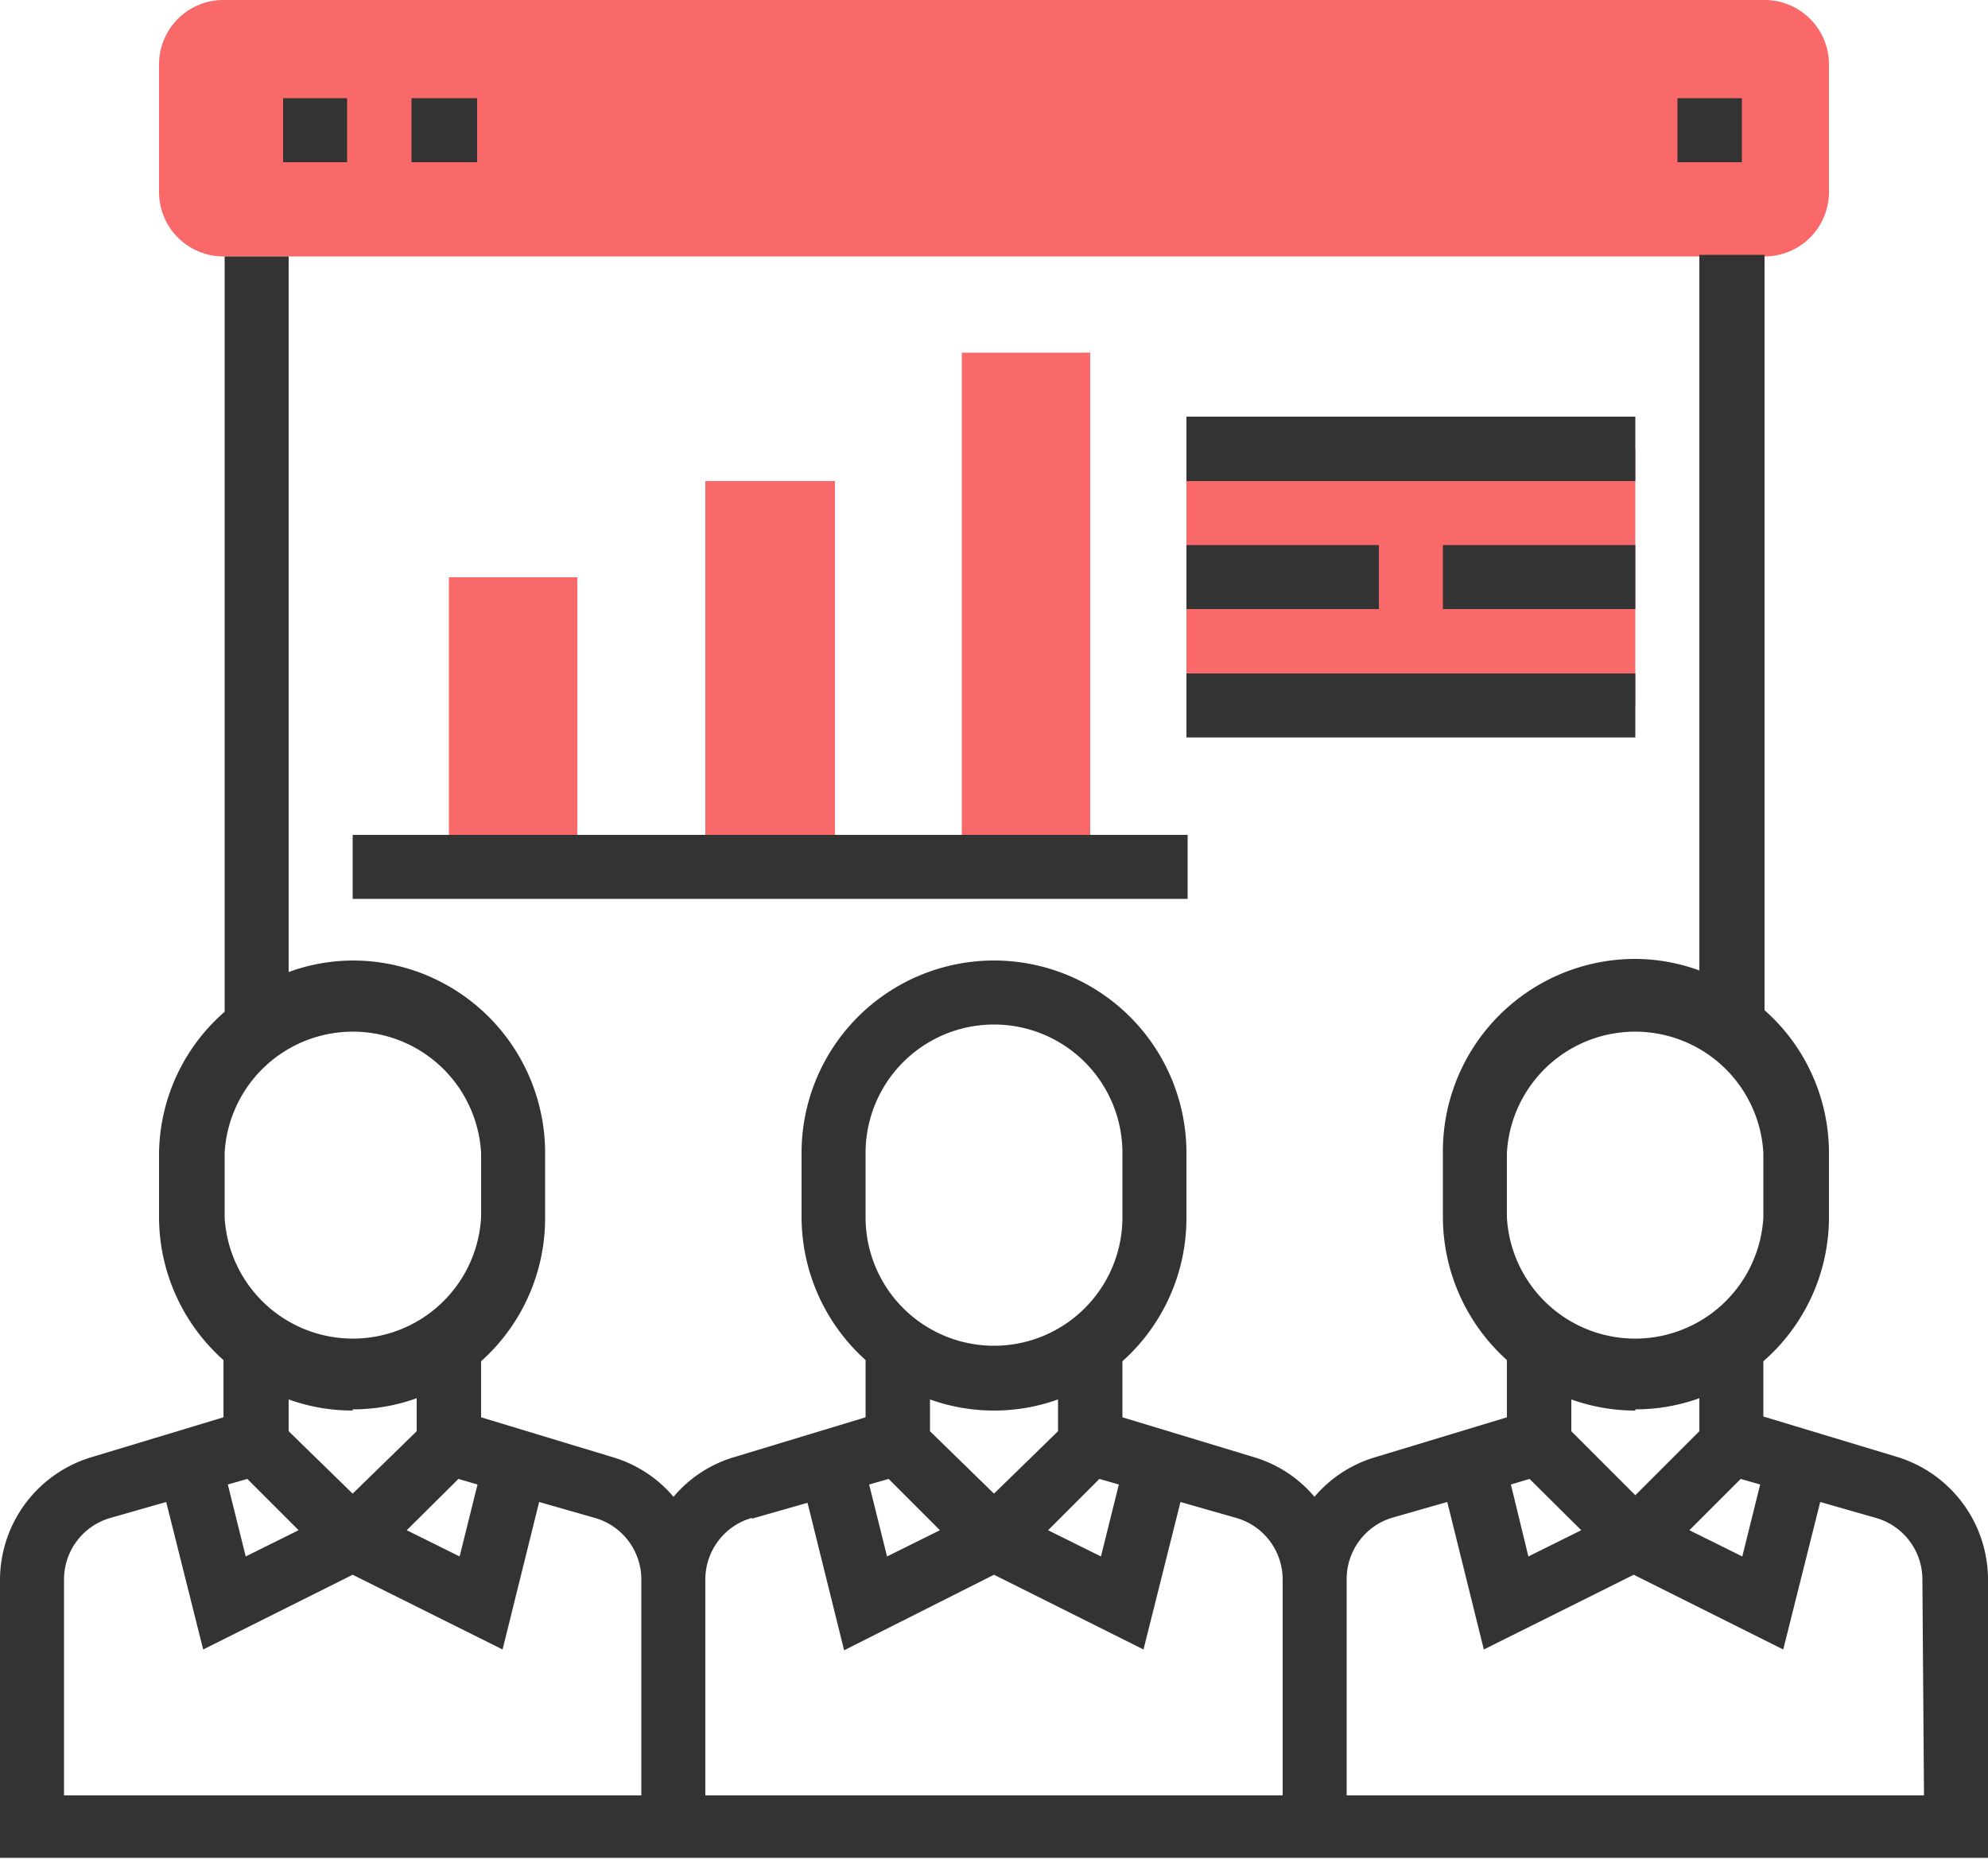 <svg xmlns="http://www.w3.org/2000/svg" width="50" height="46.77" viewBox="0 0 50 46.77"><title>icons</title><path d="M29.84,11.29H41.13v6.45H29.84Z" fill="#f96969"/><path d="M44.35,0H5.65A1.62,1.62,0,0,0,4,1.61V4.84A1.62,1.62,0,0,0,5.65,6.45h38.7A1.62,1.62,0,0,0,46,4.84V1.61A1.62,1.62,0,0,0,44.35,0Z" fill="#f96969"/><path d="M24.19,8.87h3.23v12.9H24.19Z" fill="#f96969"/><path d="M17.74,12.1H21v9.67H17.74Z" fill="#f96969"/><path d="M11.29,14.52h3.23v7.25H11.29Z" fill="#f96969"/><path d="M10.35,2.47H12V4.08H10.35Z" fill="#333"/><path d="M42.19,2.47h1.62V4.08H42.19Z" fill="#333"/><path d="M7.12,2.47H8.73V4.08H7.12Z" fill="#333"/><path d="M47.66,36.63l-3.31-1V34.24A4.81,4.81,0,0,0,46,30.65V29a4.79,4.79,0,0,0-1.62-3.59v-19H42.74v18a4.74,4.74,0,0,0-1.61-.29A4.84,4.84,0,0,0,36.29,29v1.62a4.85,4.85,0,0,0,1.61,3.59v1.44l-3.3,1a3.19,3.19,0,0,0-1.54,1,3.16,3.16,0,0,0-1.53-1l-3.3-1V34.24a4.83,4.83,0,0,0,1.61-3.59V29a4.84,4.84,0,0,0-9.68,0v1.62a4.85,4.85,0,0,0,1.61,3.59v1.44l-3.3,1a3.16,3.16,0,0,0-1.53,1,3.19,3.19,0,0,0-1.54-1l-3.3-1V34.24a4.83,4.83,0,0,0,1.61-3.59V29a4.84,4.84,0,0,0-4.84-4.84,4.74,4.74,0,0,0-1.61.29v-18H5.65v19A4.79,4.79,0,0,0,4,29v1.62a4.82,4.82,0,0,0,1.62,3.59v1.44l-3.31,1A3.23,3.23,0,0,0,0,39.73v7H50v-7A3.23,3.23,0,0,0,47.66,36.63Zm-3.88.57.49.14-.45,1.81-1.33-.66ZM37.9,29a3.23,3.23,0,0,1,6.45,0v1.62a3.23,3.23,0,0,1-6.45,0Zm3.23,6.45a4.74,4.74,0,0,0,1.61-.28V36l-1.61,1.61L39.52,36V35.2A4.74,4.74,0,0,0,41.13,35.48ZM38.47,37.2l1.3,1.29-1.33.66L38,37.34Zm-10.82,0,.49.14-.45,1.81-1.33-.66ZM21.77,29a3.23,3.23,0,0,1,6.46,0v1.62a3.23,3.23,0,0,1-6.46,0ZM25,35.48a4.74,4.74,0,0,0,1.61-.28V36L25,37.57,23.39,36V35.2A4.74,4.74,0,0,0,25,35.48ZM22.35,37.2l1.29,1.29-1.33.66-.45-1.81Zm-3.44,1,1.4-.4.92,3.71L25,39.61l3.76,1.88.93-3.71,1.4.4a1.61,1.61,0,0,1,1.17,1.55v5.43H17.74V39.73A1.61,1.61,0,0,1,18.91,38.18Zm-7.38-1,.48.14-.45,1.81-1.33-.66ZM5.65,29a3.23,3.23,0,0,1,6.45,0v1.62a3.23,3.23,0,0,1-6.45,0Zm3.22,6.45a4.74,4.74,0,0,0,1.61-.28V36L8.87,37.57,7.26,36V35.2A4.74,4.74,0,0,0,8.87,35.48ZM6.22,37.2l1.29,1.29-1.33.66-.45-1.81ZM1.61,39.73a1.61,1.61,0,0,1,1.17-1.55l1.4-.4.93,3.71,3.76-1.88,3.77,1.88.92-3.71,1.4.4a1.61,1.61,0,0,1,1.17,1.55v5.43H1.61Zm46.78,5.43H33.87V39.73A1.61,1.61,0,0,1,35,38.18l1.4-.4.92,3.71,3.77-1.88,3.76,1.88.93-3.71,1.4.4a1.61,1.61,0,0,1,1.17,1.55Z" fill="#333"/><path d="M8.87,21h21v1.61h-21Z" fill="#333"/><path d="M29.84,10.48H41.13V12.1H29.84Z" fill="#333"/><path d="M36.29,13.71h4.84v1.61H36.29Z" fill="#333"/><path d="M29.84,13.71h4.84v1.61H29.84Z" fill="#333"/><path d="M29.84,16.94H41.13v1.61H29.84Z" fill="#333"/></svg>
